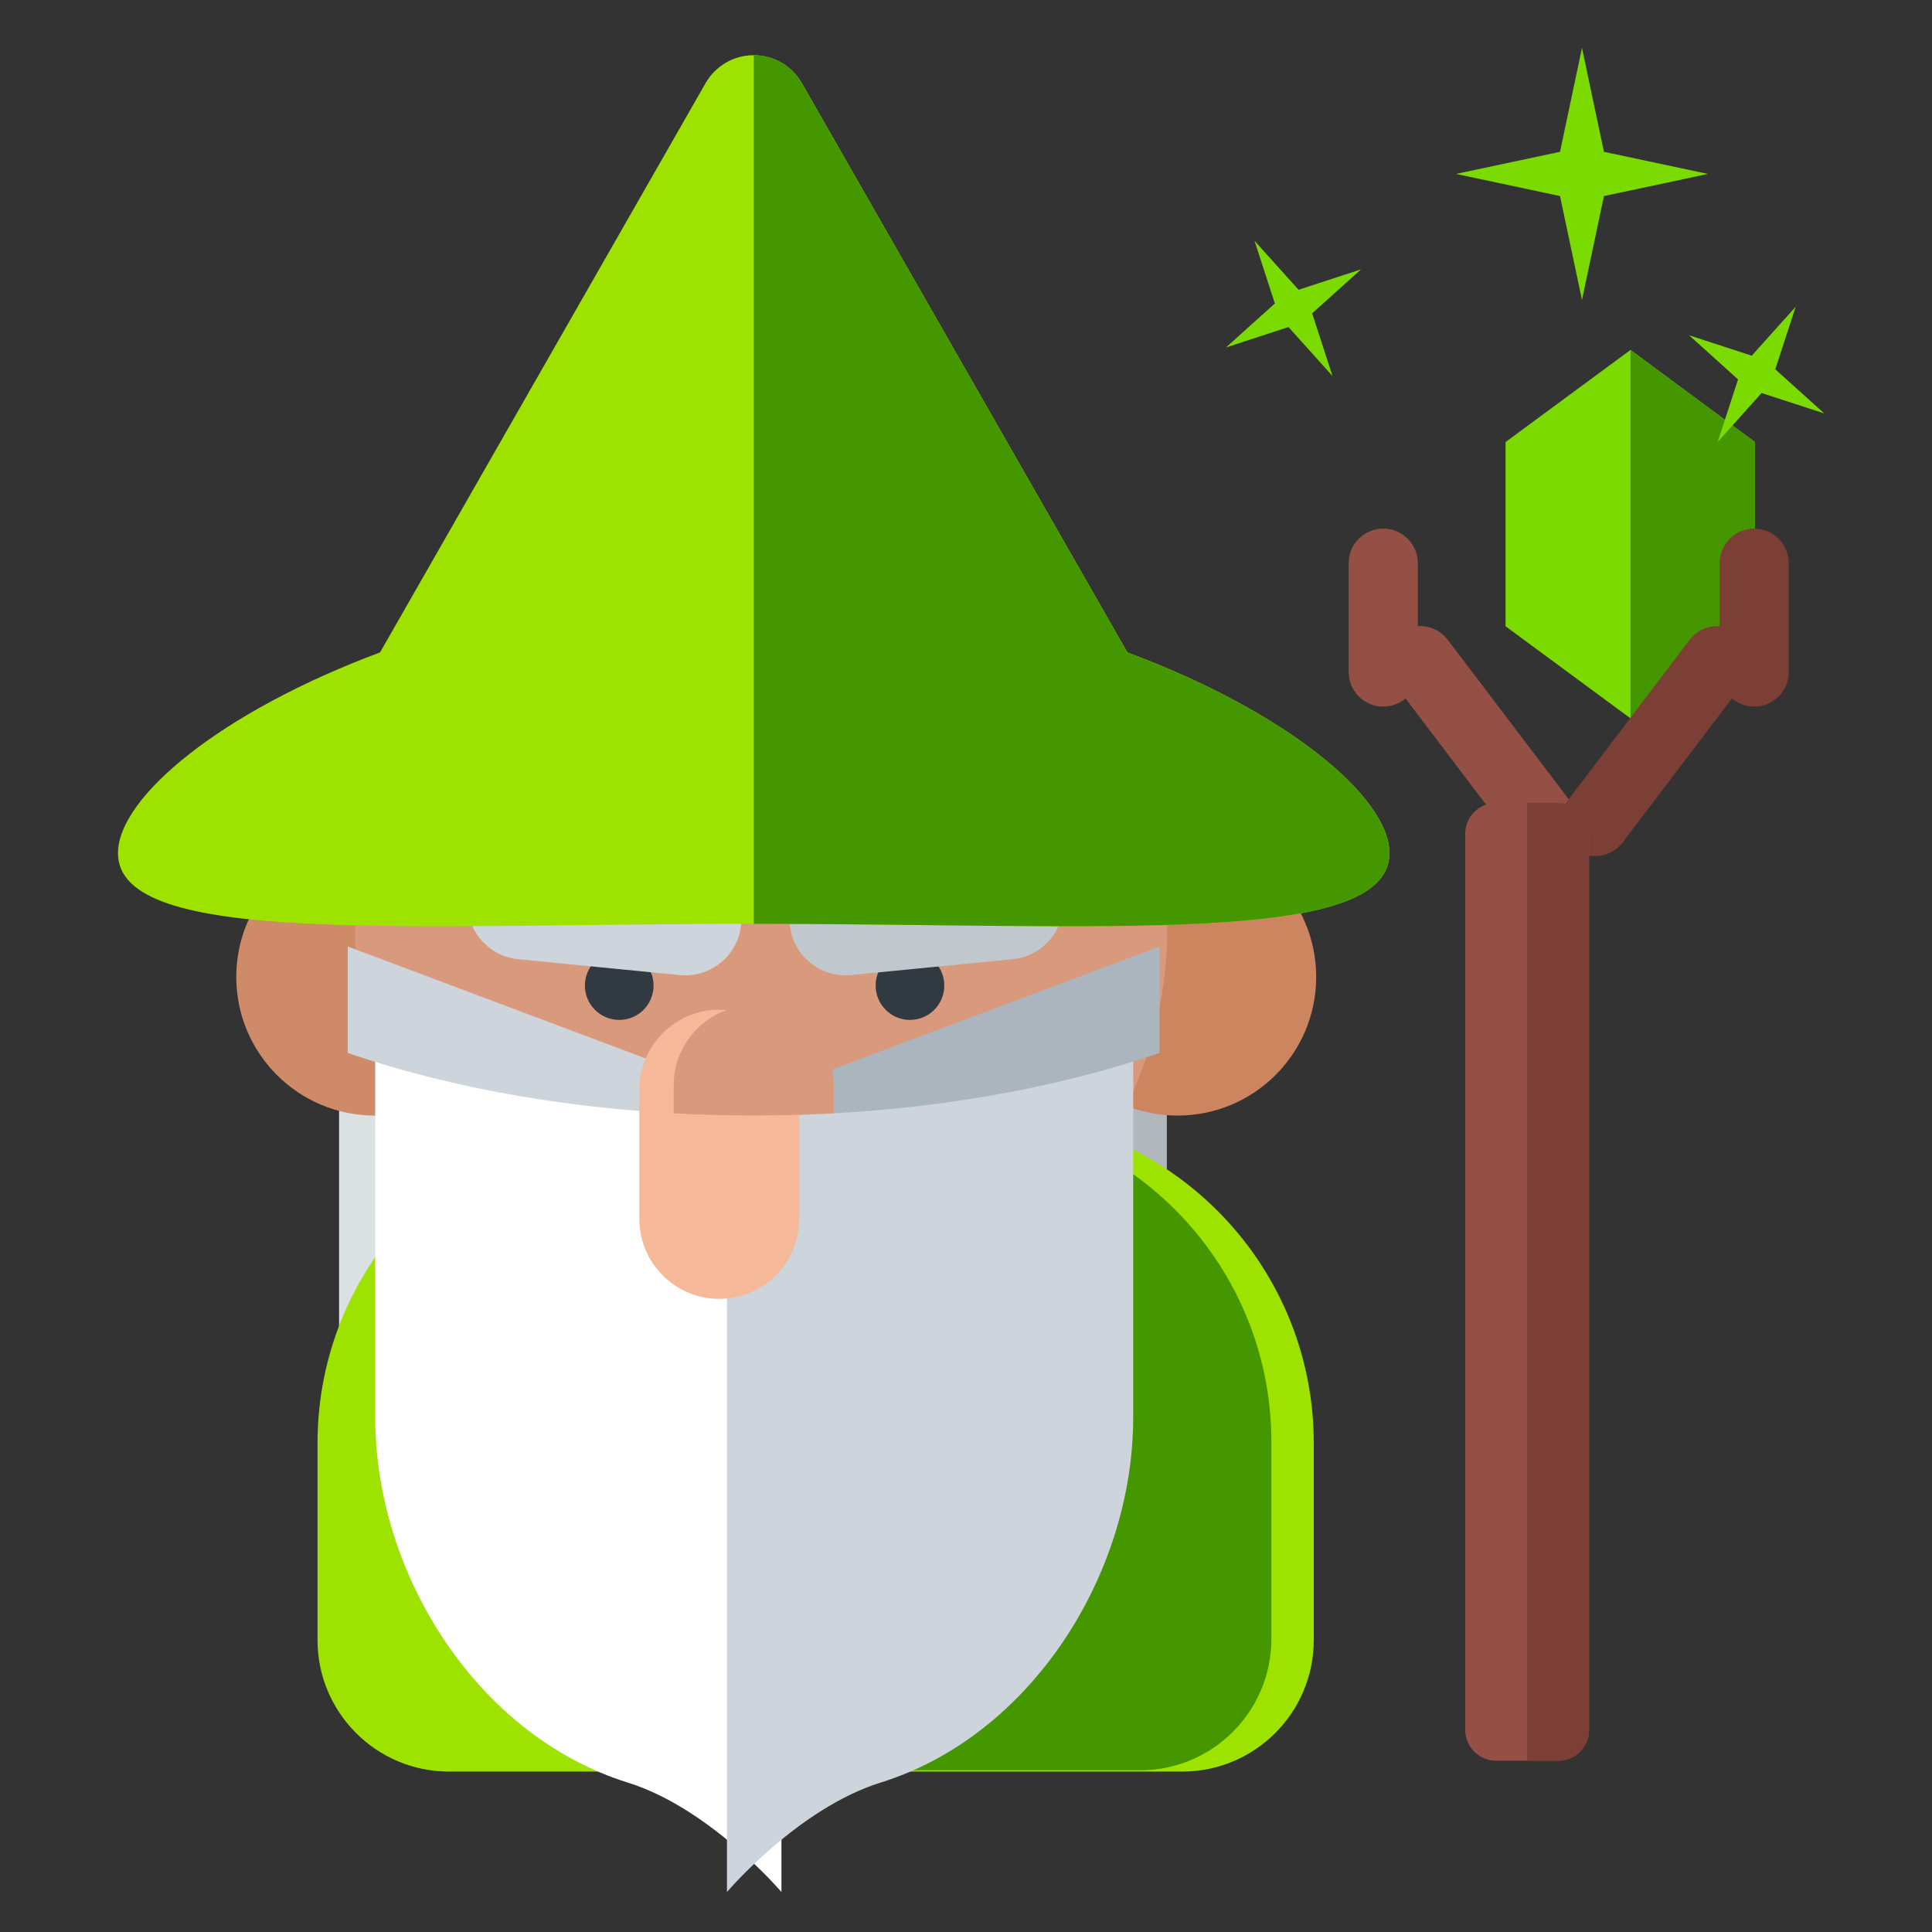 <?xml version="1.0" encoding="UTF-8" standalone="no"?>
<!DOCTYPE svg PUBLIC "-//W3C//DTD SVG 1.1//EN" "http://www.w3.org/Graphics/SVG/1.1/DTD/svg11.dtd">
<svg width="100%" height="100%" viewBox="0 0 256 256" version="1.1" xmlns="http://www.w3.org/2000/svg" xmlns:xlink="http://www.w3.org/1999/xlink" xml:space="preserve" xmlns:serif="http://www.serif.com/" style="fill-rule:evenodd;clip-rule:evenodd;stroke-linejoin:round;stroke-miterlimit:2;">
    <rect x="0" y="0" width="256" height="256" fill="#333333" stroke="none"/>
    <g id="Wizard" transform="matrix(1.535,0,0,1.453,-9290.25,-1084.15)">
        <g>
            <g transform="matrix(0.294,0,0,0.656,3954.58,-93.722)">
                <rect x="7234.59" y="1385.79" width="134.02" height="126.914" style="fill:rgb(219,224,227);"/>
            </g>
            <g transform="matrix(-0.293,0,0,0.656,8272.74,-93.722)">
                <rect x="7234.59" y="1385.79" width="134.02" height="126.914" style="fill:rgb(177,183,189);"/>
            </g>
            <g transform="matrix(0.621,0,0,0.474,1587.01,155.333)">
                <path d="M7373.07,1524.06C7373.07,1489.17 7352.59,1460.85 7327.37,1460.85L7280.29,1460.85C7255.07,1460.85 7234.59,1489.17 7234.59,1524.06L7234.59,1561.99C7234.59,1575.95 7242.78,1587.28 7252.87,1587.28L7354.79,1587.28C7364.88,1587.28 7373.07,1575.95 7373.07,1561.99L7373.07,1524.06Z" style="fill:rgb(158,227,0);"/>
            </g>
            <g transform="matrix(0.651,0,0,0.688,6051.51,746.307)">
                <path d="M126.24,147.362L101.126,147.362L101.126,234.419L152.357,234.419C161.967,234.419 169.769,226.617 169.769,217.007L169.769,190.89C169.769,166.866 150.264,147.362 126.24,147.362Z" style="fill:rgb(69,151,0);"/>
            </g>
            <g transform="matrix(0.977,0,0,0.977,138.772,18.997)">
                <g transform="matrix(0.621,0,0,0.656,1586.06,-92.717)">
                    <circle cx="7246.03" cy="1414.9" r="19.724" style="fill:rgb(207,138,103);"/>
                </g>
                <g transform="matrix(0.621,0,0,0.656,1656.98,-92.717)">
                    <circle cx="7246.03" cy="1414.9" r="19.724" style="fill:rgb(205,133,96);"/>
                </g>
            </g>
            <g transform="matrix(0.929,0,0,0.982,1477.29,-59.467)">
                <g transform="matrix(1.14,0,0,1.14,-685.258,-241.294)">
                    <circle cx="4983.01" cy="1006.88" r="33.112" style="fill:rgb(216,153,124);"/>
                </g>
                <g>
                    <g transform="matrix(1,0,0,1,16.988,-94.365)">
                        <circle cx="4965.19" cy="1006.27" r="3.19" style="fill:rgb(50,58,65);"/>
                    </g>
                    <g transform="matrix(1,0,0,1,44.004,-94.365)">
                        <circle cx="4965.19" cy="1006.27" r="3.19" style="fill:rgb(50,58,65);"/>
                    </g>
                </g>
            </g>
            <g transform="matrix(1,0,0,1,1.235,0)">
                <g transform="matrix(1.736,0.571,0,0.899,-6992.1,-4737.05)">
                    <path d="M7552.19,1415.11L7531.99,1412.46L7531.99,1459.04C7531.99,1475.01 7537.08,1488.12 7544.55,1488.12C7548.66,1488.12 7552.19,1494.37 7552.19,1494.37L7552.19,1415.11Z" style="fill:white;"/>
                </g>
                <g transform="matrix(0.651,0,0,0.688,6050.27,746.307)">
                    <path d="M47.297,139.334L47.297,125.22L101.126,145.436L101.126,147.623C81.123,147.623 62.566,144.558 47.297,139.334Z" style="fill:rgb(205,212,219);"/>
                </g>
                <g transform="matrix(-1.736,0.571,0,0.899,19224.4,-4737.05)">
                    <path d="M7552.19,1415.11L7531.99,1412.46L7531.99,1459.04C7531.99,1475.01 7537.08,1488.12 7544.55,1488.12C7548.66,1488.12 7552.19,1494.37 7552.19,1494.37L7552.19,1415.11Z" style="fill:rgb(205,212,219);"/>
                </g>
                <g transform="matrix(0.651,0,0,0.688,6050.27,746.307)">
                    <path d="M154.954,139.334C139.686,144.558 121.128,147.623 101.126,147.623L101.126,145.436L154.954,125.22L154.954,139.334Z" style="fill:rgb(171,181,190);"/>
                </g>
            </g>
            <g transform="matrix(0.618,0.064,-0.06,0.653,1696.11,-585.147)">
                <path d="M7293.41,1453.04C7293.41,1448.72 7289.91,1445.23 7285.6,1445.23L7263.04,1445.23C7258.73,1445.23 7255.23,1448.72 7255.23,1453.04C7255.23,1457.35 7258.73,1460.85 7263.04,1460.85L7285.6,1460.85C7289.91,1460.85 7293.41,1457.35 7293.41,1453.04Z" style="fill:rgb(205,212,219);"/>
            </g>
            <g transform="matrix(-0.618,0.064,0.06,0.653,10540.6,-585.147)">
                <path d="M7293.41,1453.04C7293.41,1448.72 7289.91,1445.23 7285.6,1445.23L7263.04,1445.23C7258.73,1445.23 7255.23,1448.72 7255.23,1453.04C7255.23,1457.35 7258.73,1460.85 7263.04,1460.85L7285.6,1460.85C7289.91,1460.85 7293.41,1457.35 7293.41,1453.04Z" style="fill:rgb(192,200,206);"/>
            </g>
            <g transform="matrix(0.651,0,0,0.688,6051.51,746.307)">
                <path d="M51.576,86.245L94.745,10.782C96.055,8.494 98.489,7.082 101.126,7.082C103.762,7.082 106.197,8.494 107.506,10.782L150.675,86.245C171.731,94.082 185.425,105.409 185.425,112.854C185.425,125.219 147.652,122.221 101.126,122.221C54.599,122.221 16.826,125.219 16.826,112.854C16.826,105.409 30.52,94.082 51.576,86.245Z" style="fill:rgb(158,227,0);"/>
            </g>
            <g transform="matrix(0.651,0,0,0.688,6051.51,746.307)">
                <path d="M101.126,7.082C103.762,7.082 106.197,8.494 107.506,10.782L150.675,86.245C171.731,94.082 185.425,105.409 185.425,112.854C185.425,125.219 147.652,122.221 101.126,122.221C101.126,122.221 101.126,7.082 101.126,7.082Z" style="fill:rgb(69,151,0);"/>
            </g>
            <g transform="matrix(0.585,0,0,0.656,1844.09,-93.722)">
                <path d="M7311.43,1431.79C7311.43,1425.64 7306.14,1420.65 7299.62,1420.65C7293.11,1420.65 7287.82,1425.64 7287.82,1431.79L7287.82,1449.71C7287.82,1455.85 7293.11,1460.85 7299.62,1460.85C7306.14,1460.85 7311.43,1455.85 7311.43,1449.71L7311.43,1431.79Z" style="fill:rgb(245,185,154);"/>
            </g>
            <g transform="matrix(0.651,0,0,0.688,6051.51,746.307)">
                <path d="M90.516,147.333L90.516,143.63C90.516,137.775 95.27,133.021 101.126,133.021C106.981,133.021 111.735,137.775 111.735,143.63L111.735,147.333C108.249,147.525 104.71,147.623 101.126,147.623C97.541,147.623 94.003,147.525 90.516,147.333Z" style="fill:rgb(216,153,124);"/>
            </g>
        </g>
        <g transform="matrix(1,0,0,1,-4.505,12.37)">
            <g transform="matrix(0.435,-1.58213e-17,1.4971e-17,-0.588,1175.07,1343.88)">
                <path d="M11545.9,926.176L11570.6,940.462L11570.6,969.034L11545.9,983.32L11521.1,969.034L11521.1,940.462L11545.9,926.176Z" style="fill:rgb(123,219,0);"/>
            </g>
            <g transform="matrix(0.435,-1.58213e-17,1.4971e-17,-0.588,1175.07,1343.88)">
                <path d="M11545.9,926.176L11570.6,940.462L11570.6,969.034L11545.9,983.32L11545.9,926.176Z" style="fill:rgb(69,151,0);"/>
            </g>
            <g>
                <g transform="matrix(0.494,-0.397,0.237,0.33,2197.06,3300.15)">
                    <path d="M7426.24,1333.9C7426.24,1329.7 7424.09,1326.29 7421.44,1326.29C7418.78,1326.29 7416.63,1329.7 7416.63,1333.9L7416.63,1378.35C7416.63,1382.55 7418.78,1385.96 7421.44,1385.96C7424.09,1385.96 7426.24,1382.55 7426.24,1378.35L7426.24,1333.9Z" style="fill:rgb(149,80,69);"/>
                </g>
                <g transform="matrix(-0.621,3.64672e-17,2.77556e-17,0.272,10784.9,421.23)">
                    <path d="M7426.24,1337.88C7426.24,1331.48 7424.09,1326.29 7421.44,1326.29C7418.78,1326.29 7416.63,1331.48 7416.63,1337.88L7416.63,1374.37C7416.63,1380.77 7418.78,1385.96 7421.44,1385.96C7424.09,1385.96 7426.24,1380.77 7426.24,1374.37L7426.24,1337.88Z" style="fill:rgb(149,80,69);"/>
                </g>
            </g>
            <g transform="matrix(-1,0,0,1,12384.4,0)">
                <g transform="matrix(0.494,-0.397,0.237,0.33,2197.06,3300.15)">
                    <path d="M7426.24,1333.9C7426.24,1329.7 7424.09,1326.29 7421.44,1326.29C7418.78,1326.29 7416.63,1329.7 7416.63,1333.9L7416.63,1378.35C7416.63,1382.55 7418.78,1385.96 7421.44,1385.96C7424.09,1385.96 7426.24,1382.55 7426.24,1378.35L7426.24,1333.9Z" style="fill:rgb(124,63,53);"/>
                </g>
                <g transform="matrix(-0.621,3.64672e-17,2.77556e-17,0.272,10784.9,421.23)">
                    <path d="M7426.24,1337.88C7426.24,1331.48 7424.09,1326.29 7421.44,1326.29C7418.78,1326.29 7416.63,1331.48 7416.63,1337.88L7416.63,1374.37C7416.63,1380.77 7418.78,1385.96 7421.44,1385.96C7424.09,1385.96 7426.24,1380.77 7426.24,1374.37L7426.24,1337.88Z" style="fill:rgb(124,63,53);"/>
                </g>
            </g>
            <g transform="matrix(0.464,0,0,0.643,2744.67,-69.771)">
                <path d="M7433.81,1367.94C7433.81,1365.52 7431.23,1363.55 7428.05,1363.55L7416.53,1363.55C7413.35,1363.55 7410.77,1365.52 7410.77,1367.94L7410.77,1495.01C7410.77,1497.44 7413.35,1499.4 7416.53,1499.4L7428.05,1499.4C7431.23,1499.4 7433.81,1497.44 7433.81,1495.01L7433.81,1367.94Z" style="fill:rgb(149,80,69);"/>
                <clipPath id="_clip1">
                    <path d="M7433.81,1367.94C7433.81,1365.52 7431.23,1363.55 7428.05,1363.55L7416.53,1363.55C7413.35,1363.55 7410.77,1365.52 7410.77,1367.94L7410.77,1495.01C7410.77,1497.44 7413.35,1499.4 7416.53,1499.4L7428.05,1499.4C7431.23,1499.4 7433.81,1497.44 7433.81,1495.01L7433.81,1367.94Z"/>
                </clipPath>
                <g clip-path="url(#_clip1)">
                    <g transform="matrix(0.5,0,0,1,3716.9,0)">
                        <rect x="7410.77" y="1363.55" width="23.032" height="135.856" style="fill:rgb(124,63,53);"/>
                    </g>
                </g>
            </g>
            <g transform="matrix(0.442,0.27,-0.255,0.467,1358.23,-2775.85)">
                <path d="M11511.5,919.696L11513.8,930.576L11524.7,932.892L11513.8,935.208L11511.5,946.088L11509.2,935.208L11498.3,932.892L11509.2,930.576L11511.5,919.696Z" style="fill:rgb(123,219,0);"/>
            </g>
            <g transform="matrix(0.255,0.467,-0.442,0.27,3645.35,-4865.85)">
                <path d="M11511.5,919.696L11513.8,930.576L11524.7,932.892L11513.8,935.208L11511.5,946.088L11509.2,935.208L11498.3,932.892L11509.2,930.576L11511.5,919.696Z" style="fill:rgb(123,219,0);"/>
            </g>
            <g transform="matrix(0.824,-4.54476e-17,-1.36343e-16,0.871,-3292.13,-62.911)">
                <path d="M11511.5,919.696L11513.8,930.576L11524.7,932.892L11513.8,935.208L11511.5,946.088L11509.2,935.208L11498.3,932.892L11509.2,930.576L11511.5,919.696Z" style="fill:rgb(123,219,0);"/>
            </g>
        </g>
    </g>
</svg>
